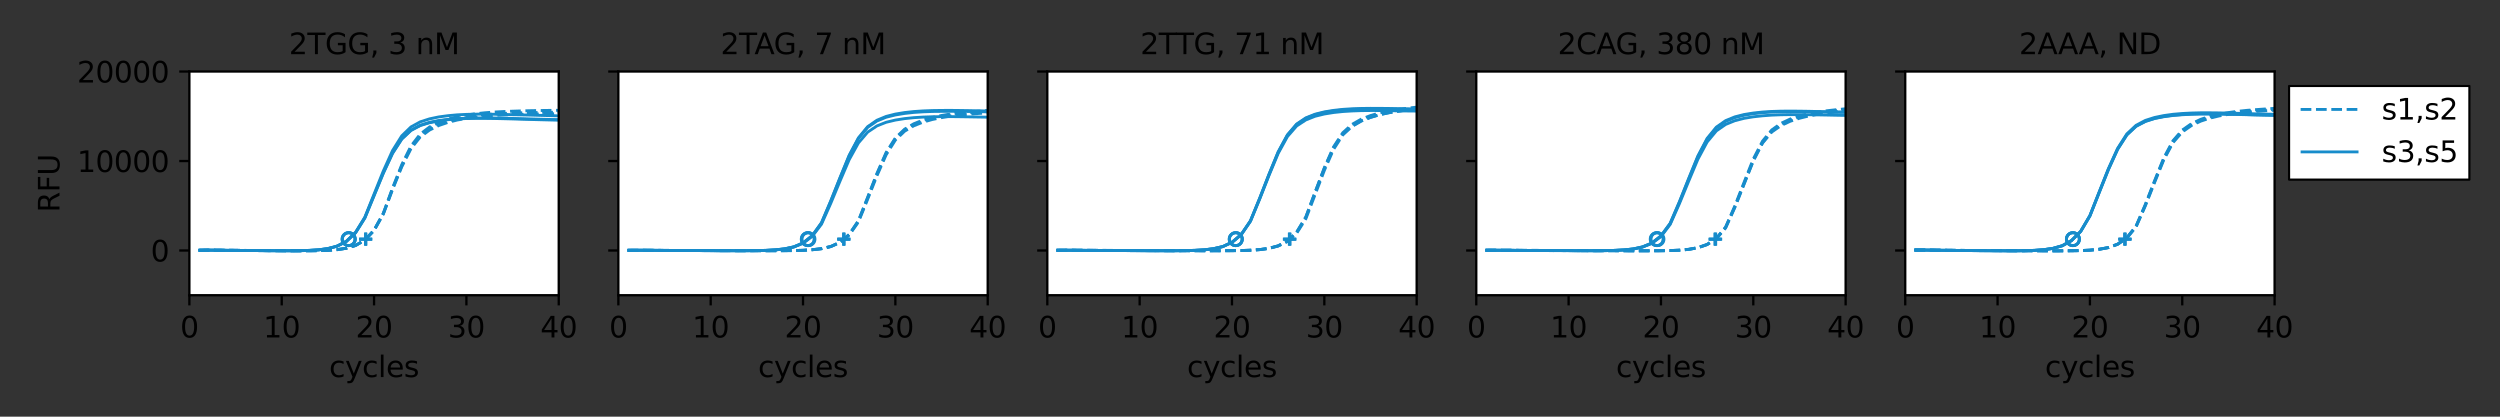<?xml version="1.0" encoding="utf-8" standalone="no"?>
<!DOCTYPE svg PUBLIC "-//W3C//DTD SVG 1.1//EN"
  "http://www.w3.org/Graphics/SVG/1.1/DTD/svg11.dtd">
<svg xmlns:xlink="http://www.w3.org/1999/xlink" width="864pt" height="144pt" viewBox="0 0 864 144" xmlns="http://www.w3.org/2000/svg" version="1.1">
 <rect x="0" y="0" width="864" height="144" fill="#333333" stroke="none"/>
 <defs>
  <style type="text/css">*{stroke-linejoin: round; stroke-linecap: butt}</style>
 </defs>
 <g id="figure_1">
  <g id="patch_1">
   <path d="M 0 144 
L 864 144 
L 864 0 
L 0 0 
L 0 144 
z
" style="fill: none"/>
  </g>
  <g id="axes_1">
   <g id="patch_2">
    <path d="M 65.45 102.04 
L 193.1 102.04 
L 193.1 24.72 
L 65.45 24.72 
z
" style="fill: #ffffff"/>
   </g>
   <g id="line2d_1">
    <path d="M 68.641 86.527 
L 71.832 86.477 
L 75.024 86.492 
L 78.215 86.499 
L 81.406 86.524 
L 84.597 86.535 
L 87.789 86.577 
L 90.98 86.592 
L 94.171 86.616 
L 97.362 86.645 
L 100.554 86.646 
L 103.745 86.661 
L 106.936 86.661 
L 110.127 86.628 
L 113.319 86.522 
L 116.51 86.286 
L 119.701 85.804 
L 122.892 84.851 
L 126.084 83.021 
L 129.275 79.655 
L 132.466 74.008 
L 135.657 65.508 
L 138.849 57.637 
L 142.04 51.362 
L 145.231 47.329 
L 148.423 44.967 
L 151.614 43.393 
L 154.805 42.301 
L 157.996 41.486 
L 161.188 40.918 
L 164.379 40.477 
L 167.57 40.155 
L 170.761 39.909 
L 173.952 39.741 
L 177.144 39.618 
L 180.335 39.513 
L 183.526 39.441 
L 186.718 39.379 
L 189.909 39.345 
L 193.1 39.311 
" clip-path="url(#p19c03183ee)" style="fill: none; stroke-dasharray: 3.7,1.6; stroke-dashoffset: 0; stroke: #178ccb"/>
   </g>
   <g id="line2d_2">
    <path d="M 68.641 86.504 
L 71.832 86.438 
L 75.024 86.483 
L 78.215 86.509 
L 81.406 86.535 
L 84.597 86.564 
L 87.789 86.586 
L 90.98 86.625 
L 94.171 86.634 
L 97.362 86.65 
L 100.554 86.664 
L 103.745 86.626 
L 106.936 86.529 
L 110.127 86.346 
L 113.319 85.909 
L 116.51 85.071 
L 119.701 83.43 
L 122.892 80.387 
L 126.084 75.281 
L 129.275 67.523 
L 132.466 59.779 
L 135.657 52.908 
L 138.849 47.973 
L 142.04 44.984 
L 145.231 43.285 
L 148.423 42.297 
L 151.614 41.667 
L 154.805 41.256 
L 157.996 40.991 
L 161.188 40.847 
L 164.379 40.777 
L 167.57 40.754 
L 170.761 40.784 
L 173.952 40.85 
L 177.144 40.936 
L 180.335 41.02 
L 183.526 41.116 
L 186.718 41.203 
L 189.909 41.282 
L 193.1 41.341 
" clip-path="url(#p19c03183ee)" style="fill: none; stroke: #178ccb"/>
   </g>
   <g id="line2d_3">
    <path d="M 68.641 86.49 
L 71.832 86.457 
L 75.024 86.488 
L 78.215 86.502 
L 81.406 86.525 
L 84.597 86.546 
L 87.789 86.569 
L 90.98 86.584 
L 94.171 86.62 
L 97.362 86.636 
L 100.554 86.657 
L 103.745 86.657 
L 106.936 86.666 
L 110.127 86.635 
L 113.319 86.515 
L 116.51 86.284 
L 119.701 85.776 
L 122.892 84.812 
L 126.084 82.935 
L 129.275 79.498 
L 132.466 73.713 
L 135.657 64.985 
L 138.849 56.915 
L 142.04 50.465 
L 145.231 46.344 
L 148.423 43.906 
L 151.614 42.3 
L 154.805 41.169 
L 157.996 40.343 
L 161.188 39.758 
L 164.379 39.315 
L 167.57 38.975 
L 170.761 38.733 
L 173.952 38.552 
L 177.144 38.426 
L 180.335 38.321 
L 183.526 38.245 
L 186.718 38.192 
L 189.909 38.152 
L 193.1 38.123 
" clip-path="url(#p19c03183ee)" style="fill: none; stroke-dasharray: 3.7,1.6; stroke-dashoffset: 0; stroke: #178ccb"/>
   </g>
   <g id="line2d_4">
    <path d="M 68.641 86.477 
L 71.832 86.449 
L 75.024 86.476 
L 78.215 86.519 
L 81.406 86.535 
L 84.597 86.562 
L 87.789 86.583 
L 90.98 86.623 
L 94.171 86.644 
L 97.362 86.649 
L 100.554 86.646 
L 103.745 86.638 
L 106.936 86.547 
L 110.127 86.329 
L 113.319 85.902 
L 116.51 85.034 
L 119.701 83.368 
L 122.892 80.264 
L 126.084 75.067 
L 129.275 67.088 
L 132.466 59.122 
L 135.657 52.041 
L 138.849 46.949 
L 142.04 43.86 
L 145.231 42.11 
L 148.423 41.083 
L 151.614 40.415 
L 154.805 39.984 
L 157.996 39.688 
L 161.188 39.532 
L 164.379 39.45 
L 167.57 39.44 
L 170.761 39.482 
L 173.952 39.555 
L 177.144 39.633 
L 180.335 39.708 
L 183.526 39.781 
L 186.718 39.871 
L 189.909 39.956 
L 193.1 40.035 
" clip-path="url(#p19c03183ee)" style="fill: none; stroke: #178ccb"/>
   </g>
   <g id="line2d_5">
    <path d="M 68.641 86.489 
L 71.832 86.449 
L 75.024 86.479 
L 78.215 86.488 
L 81.406 86.523 
L 84.597 86.542 
L 87.789 86.578 
L 90.98 86.592 
L 94.171 86.626 
L 97.362 86.664 
L 100.554 86.675 
L 103.745 86.682 
L 106.936 86.661 
L 110.127 86.614 
L 113.319 86.521 
L 116.51 86.262 
L 119.701 85.803 
L 122.892 84.798 
L 126.084 82.972 
L 129.275 79.596 
L 132.466 73.873 
L 135.657 65.285 
L 138.849 57.317 
L 142.04 50.957 
L 145.231 46.876 
L 148.423 44.491 
L 151.614 42.895 
L 154.805 41.797 
L 157.996 40.973 
L 161.188 40.395 
L 164.379 39.954 
L 167.57 39.627 
L 170.761 39.4 
L 173.952 39.209 
L 177.144 39.082 
L 180.335 38.977 
L 183.526 38.913 
L 186.718 38.858 
L 189.909 38.811 
L 193.1 38.774 
" clip-path="url(#p19c03183ee)" style="fill: none; stroke-dasharray: 3.7,1.6; stroke-dashoffset: 0; stroke: #178ccb"/>
   </g>
   <g id="line2d_6">
    <path d="M 68.641 86.505 
L 71.832 86.451 
L 75.024 86.48 
L 78.215 86.522 
L 81.406 86.53 
L 84.597 86.574 
L 87.789 86.578 
L 90.98 86.628 
L 94.171 86.638 
L 97.362 86.648 
L 100.554 86.651 
L 103.745 86.617 
L 106.936 86.535 
L 110.127 86.36 
L 113.319 85.941 
L 116.51 85.074 
L 119.701 83.465 
L 122.892 80.439 
L 126.084 75.371 
L 129.275 67.635 
L 132.466 59.901 
L 135.657 53.027 
L 138.849 48.083 
L 142.04 45.093 
L 145.231 43.4 
L 148.423 42.41 
L 151.614 41.782 
L 154.805 41.366 
L 157.996 41.107 
L 161.188 40.959 
L 164.379 40.911 
L 167.57 40.907 
L 170.761 40.95 
L 173.952 41.022 
L 177.144 41.105 
L 180.335 41.204 
L 183.526 41.29 
L 186.718 41.378 
L 189.909 41.458 
L 193.1 41.535 
" clip-path="url(#p19c03183ee)" style="fill: none; stroke: #178ccb"/>
   </g>
   <g id="matplotlib.axis_1">
    <g id="xtick_1">
     <g id="line2d_7">
      <defs>
       <path id="mb94e83e329" d="M 0 0 
L 0 3.5 
" style="stroke: #000000; stroke-width: 0.8"/>
      </defs>
      <g>
       <use xlink:href="#mb94e83e329" x="65.45" y="102.04" style="stroke: #000000; stroke-width: 0.8"/>
      </g>
     </g>
     <g id="text_1">
      <!-- 0 -->
      <g transform="translate(62.269 116.638)scale(0.1 -0.1)">
       <defs>
        <path id="DejaVuSans-30" d="M 2034 4250 
Q 1547 4250 1301 3770 
Q 1056 3291 1056 2328 
Q 1056 1369 1301 889 
Q 1547 409 2034 409 
Q 2525 409 2770 889 
Q 3016 1369 3016 2328 
Q 3016 3291 2770 3770 
Q 2525 4250 2034 4250 
z
M 2034 4750 
Q 2819 4750 3233 4129 
Q 3647 3509 3647 2328 
Q 3647 1150 3233 529 
Q 2819 -91 2034 -91 
Q 1250 -91 836 529 
Q 422 1150 422 2328 
Q 422 3509 836 4129 
Q 1250 4750 2034 4750 
z
" transform="scale(0.016)"/>
       </defs>
       <use xlink:href="#DejaVuSans-30"/>
      </g>
     </g>
    </g>
    <g id="xtick_2">
     <g id="line2d_8">
      <g>
       <use xlink:href="#mb94e83e329" x="97.362" y="102.04" style="stroke: #000000; stroke-width: 0.8"/>
      </g>
     </g>
     <g id="text_2">
      <!-- 10 -->
      <g transform="translate(91 116.638)scale(0.1 -0.1)">
       <defs>
        <path id="DejaVuSans-31" d="M 794 531 
L 1825 531 
L 1825 4091 
L 703 3866 
L 703 4441 
L 1819 4666 
L 2450 4666 
L 2450 531 
L 3481 531 
L 3481 0 
L 794 0 
L 794 531 
z
" transform="scale(0.016)"/>
       </defs>
       <use xlink:href="#DejaVuSans-31"/>
       <use xlink:href="#DejaVuSans-30" x="63.623"/>
      </g>
     </g>
    </g>
    <g id="xtick_3">
     <g id="line2d_9">
      <g>
       <use xlink:href="#mb94e83e329" x="129.275" y="102.04" style="stroke: #000000; stroke-width: 0.8"/>
      </g>
     </g>
     <g id="text_3">
      <!-- 20 -->
      <g transform="translate(122.912 116.638)scale(0.1 -0.1)">
       <defs>
        <path id="DejaVuSans-32" d="M 1228 531 
L 3431 531 
L 3431 0 
L 469 0 
L 469 531 
Q 828 903 1448 1529 
Q 2069 2156 2228 2338 
Q 2531 2678 2651 2914 
Q 2772 3150 2772 3378 
Q 2772 3750 2511 3984 
Q 2250 4219 1831 4219 
Q 1534 4219 1204 4116 
Q 875 4013 500 3803 
L 500 4441 
Q 881 4594 1212 4672 
Q 1544 4750 1819 4750 
Q 2544 4750 2975 4387 
Q 3406 4025 3406 3419 
Q 3406 3131 3298 2873 
Q 3191 2616 2906 2266 
Q 2828 2175 2409 1742 
Q 1991 1309 1228 531 
z
" transform="scale(0.016)"/>
       </defs>
       <use xlink:href="#DejaVuSans-32"/>
       <use xlink:href="#DejaVuSans-30" x="63.623"/>
      </g>
     </g>
    </g>
    <g id="xtick_4">
     <g id="line2d_10">
      <g>
       <use xlink:href="#mb94e83e329" x="161.188" y="102.04" style="stroke: #000000; stroke-width: 0.8"/>
      </g>
     </g>
     <g id="text_4">
      <!-- 30 -->
      <g transform="translate(154.825 116.638)scale(0.1 -0.1)">
       <defs>
        <path id="DejaVuSans-33" d="M 2597 2516 
Q 3050 2419 3304 2112 
Q 3559 1806 3559 1356 
Q 3559 666 3084 287 
Q 2609 -91 1734 -91 
Q 1441 -91 1130 -33 
Q 819 25 488 141 
L 488 750 
Q 750 597 1062 519 
Q 1375 441 1716 441 
Q 2309 441 2620 675 
Q 2931 909 2931 1356 
Q 2931 1769 2642 2001 
Q 2353 2234 1838 2234 
L 1294 2234 
L 1294 2753 
L 1863 2753 
Q 2328 2753 2575 2939 
Q 2822 3125 2822 3475 
Q 2822 3834 2567 4026 
Q 2313 4219 1838 4219 
Q 1578 4219 1281 4162 
Q 984 4106 628 3988 
L 628 4550 
Q 988 4650 1302 4700 
Q 1616 4750 1894 4750 
Q 2613 4750 3031 4423 
Q 3450 4097 3450 3541 
Q 3450 3153 3228 2886 
Q 3006 2619 2597 2516 
z
" transform="scale(0.016)"/>
       </defs>
       <use xlink:href="#DejaVuSans-33"/>
       <use xlink:href="#DejaVuSans-30" x="63.623"/>
      </g>
     </g>
    </g>
    <g id="xtick_5">
     <g id="line2d_11">
      <g>
       <use xlink:href="#mb94e83e329" x="193.1" y="102.04" style="stroke: #000000; stroke-width: 0.8"/>
      </g>
     </g>
     <g id="text_5">
      <!-- 40 -->
      <g transform="translate(186.738 116.638)scale(0.1 -0.1)">
       <defs>
        <path id="DejaVuSans-34" d="M 2419 4116 
L 825 1625 
L 2419 1625 
L 2419 4116 
z
M 2253 4666 
L 3047 4666 
L 3047 1625 
L 3713 1625 
L 3713 1100 
L 3047 1100 
L 3047 0 
L 2419 0 
L 2419 1100 
L 313 1100 
L 313 1709 
L 2253 4666 
z
" transform="scale(0.016)"/>
       </defs>
       <use xlink:href="#DejaVuSans-34"/>
       <use xlink:href="#DejaVuSans-30" x="63.623"/>
      </g>
     </g>
    </g>
    <g id="text_6">
     <!-- cycles -->
     <g transform="translate(113.747 130.317)scale(0.1 -0.1)">
      <defs>
       <path id="DejaVuSans-63" d="M 3122 3366 
L 3122 2828 
Q 2878 2963 2633 3030 
Q 2388 3097 2138 3097 
Q 1578 3097 1268 2742 
Q 959 2388 959 1747 
Q 959 1106 1268 751 
Q 1578 397 2138 397 
Q 2388 397 2633 464 
Q 2878 531 3122 666 
L 3122 134 
Q 2881 22 2623 -34 
Q 2366 -91 2075 -91 
Q 1284 -91 818 406 
Q 353 903 353 1747 
Q 353 2603 823 3093 
Q 1294 3584 2113 3584 
Q 2378 3584 2631 3529 
Q 2884 3475 3122 3366 
z
" transform="scale(0.016)"/>
       <path id="DejaVuSans-79" d="M 2059 -325 
Q 1816 -950 1584 -1140 
Q 1353 -1331 966 -1331 
L 506 -1331 
L 506 -850 
L 844 -850 
Q 1081 -850 1212 -737 
Q 1344 -625 1503 -206 
L 1606 56 
L 191 3500 
L 800 3500 
L 1894 763 
L 2988 3500 
L 3597 3500 
L 2059 -325 
z
" transform="scale(0.016)"/>
       <path id="DejaVuSans-6c" d="M 603 4863 
L 1178 4863 
L 1178 0 
L 603 0 
L 603 4863 
z
" transform="scale(0.016)"/>
       <path id="DejaVuSans-65" d="M 3597 1894 
L 3597 1613 
L 953 1613 
Q 991 1019 1311 708 
Q 1631 397 2203 397 
Q 2534 397 2845 478 
Q 3156 559 3463 722 
L 3463 178 
Q 3153 47 2828 -22 
Q 2503 -91 2169 -91 
Q 1331 -91 842 396 
Q 353 884 353 1716 
Q 353 2575 817 3079 
Q 1281 3584 2069 3584 
Q 2775 3584 3186 3129 
Q 3597 2675 3597 1894 
z
M 3022 2063 
Q 3016 2534 2758 2815 
Q 2500 3097 2075 3097 
Q 1594 3097 1305 2825 
Q 1016 2553 972 2059 
L 3022 2063 
z
" transform="scale(0.016)"/>
       <path id="DejaVuSans-73" d="M 2834 3397 
L 2834 2853 
Q 2591 2978 2328 3040 
Q 2066 3103 1784 3103 
Q 1356 3103 1142 2972 
Q 928 2841 928 2578 
Q 928 2378 1081 2264 
Q 1234 2150 1697 2047 
L 1894 2003 
Q 2506 1872 2764 1633 
Q 3022 1394 3022 966 
Q 3022 478 2636 193 
Q 2250 -91 1575 -91 
Q 1294 -91 989 -36 
Q 684 19 347 128 
L 347 722 
Q 666 556 975 473 
Q 1284 391 1588 391 
Q 1994 391 2212 530 
Q 2431 669 2431 922 
Q 2431 1156 2273 1281 
Q 2116 1406 1581 1522 
L 1381 1569 
Q 847 1681 609 1914 
Q 372 2147 372 2553 
Q 372 3047 722 3315 
Q 1072 3584 1716 3584 
Q 2034 3584 2315 3537 
Q 2597 3491 2834 3397 
z
" transform="scale(0.016)"/>
      </defs>
      <use xlink:href="#DejaVuSans-63"/>
      <use xlink:href="#DejaVuSans-79" x="54.98"/>
      <use xlink:href="#DejaVuSans-63" x="114.16"/>
      <use xlink:href="#DejaVuSans-6c" x="169.141"/>
      <use xlink:href="#DejaVuSans-65" x="196.924"/>
      <use xlink:href="#DejaVuSans-73" x="258.447"/>
     </g>
    </g>
   </g>
   <g id="matplotlib.axis_2">
    <g id="ytick_1">
     <g id="line2d_12">
      <defs>
       <path id="m4781366f13" d="M 0 0 
L -3.5 0 
" style="stroke: #000000; stroke-width: 0.8"/>
      </defs>
      <g>
       <use xlink:href="#m4781366f13" x="65.45" y="86.576" style="stroke: #000000; stroke-width: 0.8"/>
      </g>
     </g>
     <g id="text_7">
      <!-- 0 -->
      <g transform="translate(52.087 90.375)scale(0.1 -0.1)">
       <use xlink:href="#DejaVuSans-30"/>
      </g>
     </g>
    </g>
    <g id="ytick_2">
     <g id="line2d_13">
      <g>
       <use xlink:href="#m4781366f13" x="65.45" y="55.648" style="stroke: #000000; stroke-width: 0.8"/>
      </g>
     </g>
     <g id="text_8">
      <!-- 10000 -->
      <g transform="translate(26.637 59.447)scale(0.1 -0.1)">
       <use xlink:href="#DejaVuSans-31"/>
       <use xlink:href="#DejaVuSans-30" x="63.623"/>
       <use xlink:href="#DejaVuSans-30" x="127.246"/>
       <use xlink:href="#DejaVuSans-30" x="190.869"/>
       <use xlink:href="#DejaVuSans-30" x="254.492"/>
      </g>
     </g>
    </g>
    <g id="ytick_3">
     <g id="line2d_14">
      <g>
       <use xlink:href="#m4781366f13" x="65.45" y="24.72" style="stroke: #000000; stroke-width: 0.8"/>
      </g>
     </g>
     <g id="text_9">
      <!-- 20000 -->
      <g transform="translate(26.637 28.519)scale(0.1 -0.1)">
       <use xlink:href="#DejaVuSans-32"/>
       <use xlink:href="#DejaVuSans-30" x="63.623"/>
       <use xlink:href="#DejaVuSans-30" x="127.246"/>
       <use xlink:href="#DejaVuSans-30" x="190.869"/>
       <use xlink:href="#DejaVuSans-30" x="254.492"/>
      </g>
     </g>
    </g>
    <g id="text_10">
     <!-- RFU -->
     <g transform="translate(20.558 73.389)rotate(-90)scale(0.1 -0.1)">
      <defs>
       <path id="DejaVuSans-52" d="M 2841 2188 
Q 3044 2119 3236 1894 
Q 3428 1669 3622 1275 
L 4263 0 
L 3584 0 
L 2988 1197 
Q 2756 1666 2539 1819 
Q 2322 1972 1947 1972 
L 1259 1972 
L 1259 0 
L 628 0 
L 628 4666 
L 2053 4666 
Q 2853 4666 3247 4331 
Q 3641 3997 3641 3322 
Q 3641 2881 3436 2590 
Q 3231 2300 2841 2188 
z
M 1259 4147 
L 1259 2491 
L 2053 2491 
Q 2509 2491 2742 2702 
Q 2975 2913 2975 3322 
Q 2975 3731 2742 3939 
Q 2509 4147 2053 4147 
L 1259 4147 
z
" transform="scale(0.016)"/>
       <path id="DejaVuSans-46" d="M 628 4666 
L 3309 4666 
L 3309 4134 
L 1259 4134 
L 1259 2759 
L 3109 2759 
L 3109 2228 
L 1259 2228 
L 1259 0 
L 628 0 
L 628 4666 
z
" transform="scale(0.016)"/>
       <path id="DejaVuSans-55" d="M 556 4666 
L 1191 4666 
L 1191 1831 
Q 1191 1081 1462 751 
Q 1734 422 2344 422 
Q 2950 422 3222 751 
Q 3494 1081 3494 1831 
L 3494 4666 
L 4128 4666 
L 4128 1753 
Q 4128 841 3676 375 
Q 3225 -91 2344 -91 
Q 1459 -91 1007 375 
Q 556 841 556 1753 
L 556 4666 
z
" transform="scale(0.016)"/>
      </defs>
      <use xlink:href="#DejaVuSans-52"/>
      <use xlink:href="#DejaVuSans-46" x="69.482"/>
      <use xlink:href="#DejaVuSans-55" x="127.002"/>
     </g>
    </g>
   </g>
   <g id="patch_3">
    <path d="M 65.45 102.04 
L 65.45 24.72 
" style="fill: none; stroke: #000000; stroke-width: 0.8; stroke-linejoin: miter; stroke-linecap: square"/>
   </g>
   <g id="patch_4">
    <path d="M 193.1 102.04 
L 193.1 24.72 
" style="fill: none; stroke: #000000; stroke-width: 0.8; stroke-linejoin: miter; stroke-linecap: square"/>
   </g>
   <g id="patch_5">
    <path d="M 65.45 102.04 
L 193.1 102.04 
" style="fill: none; stroke: #000000; stroke-width: 0.8; stroke-linejoin: miter; stroke-linecap: square"/>
   </g>
   <g id="patch_6">
    <path d="M 65.45 24.72 
L 193.1 24.72 
" style="fill: none; stroke: #000000; stroke-width: 0.8; stroke-linejoin: miter; stroke-linecap: square"/>
   </g>
   <g id="line2d_15">
    <path d="M 126.433 82.653 
" clip-path="url(#p19c03183ee)" style="fill: none; stroke: #1f77b4"/>
    <defs>
     <path id="m6a97cbcf49" d="M -2.236 0 
L 2.236 0 
M 0 2.236 
L 0 -2.236 
" style="stroke: #178ccb"/>
    </defs>
    <g clip-path="url(#p19c03183ee)">
     <use xlink:href="#m6a97cbcf49" x="126.433" y="82.653" style="fill-opacity: 0; stroke: #178ccb"/>
    </g>
   </g>
   <g id="line2d_16">
    <path d="M 120.516 82.653 
" clip-path="url(#p19c03183ee)" style="fill: none; stroke: #ff7f0e"/>
    <defs>
     <path id="m7db2f643a5" d="M 0 2.236 
C 0.593 2.236 1.162 2 1.581 1.581 
C 2 1.162 2.236 0.593 2.236 0 
C 2.236 -0.593 2 -1.162 1.581 -1.581 
C 1.162 -2 0.593 -2.236 0 -2.236 
C -0.593 -2.236 -1.162 -2 -1.581 -1.581 
C -2 -1.162 -2.236 -0.593 -2.236 0 
C -2.236 0.593 -2 1.162 -1.581 1.581 
C -1.162 2 -0.593 2.236 0 2.236 
z
" style="stroke: #178ccb"/>
    </defs>
    <g clip-path="url(#p19c03183ee)">
     <use xlink:href="#m7db2f643a5" x="120.516" y="82.653" style="fill-opacity: 0; stroke: #178ccb"/>
    </g>
   </g>
   <g id="line2d_17">
    <path d="M 126.346 82.653 
" clip-path="url(#p19c03183ee)" style="fill: none; stroke: #2ca02c"/>
    <g clip-path="url(#p19c03183ee)">
     <use xlink:href="#m6a97cbcf49" x="126.346" y="82.653" style="fill-opacity: 0; stroke: #178ccb"/>
    </g>
   </g>
   <g id="line2d_18">
    <path d="M 120.436 82.653 
" clip-path="url(#p19c03183ee)" style="fill: none; stroke: #d62728"/>
    <g clip-path="url(#p19c03183ee)">
     <use xlink:href="#m7db2f643a5" x="120.436" y="82.653" style="fill-opacity: 0; stroke: #178ccb"/>
    </g>
   </g>
   <g id="line2d_19">
    <path d="M 126.386 82.653 
" clip-path="url(#p19c03183ee)" style="fill: none; stroke: #9467bd"/>
    <g clip-path="url(#p19c03183ee)">
     <use xlink:href="#m6a97cbcf49" x="126.386" y="82.653" style="fill-opacity: 0; stroke: #178ccb"/>
    </g>
   </g>
   <g id="line2d_20">
    <path d="M 120.558 82.653 
" clip-path="url(#p19c03183ee)" style="fill: none; stroke: #8c564b"/>
    <g clip-path="url(#p19c03183ee)">
     <use xlink:href="#m7db2f643a5" x="120.558" y="82.653" style="fill-opacity: 0; stroke: #178ccb"/>
    </g>
   </g>
   <g id="text_11">
    <!-- 2TGG, 3 nM -->
    <g transform="translate(99.86 18.72)scale(0.1 -0.1)">
     <defs>
      <path id="DejaVuSans-54" d="M -19 4666 
L 3928 4666 
L 3928 4134 
L 2272 4134 
L 2272 0 
L 1638 0 
L 1638 4134 
L -19 4134 
L -19 4666 
z
" transform="scale(0.016)"/>
      <path id="DejaVuSans-47" d="M 3809 666 
L 3809 1919 
L 2778 1919 
L 2778 2438 
L 4434 2438 
L 4434 434 
Q 4069 175 3628 42 
Q 3188 -91 2688 -91 
Q 1594 -91 976 548 
Q 359 1188 359 2328 
Q 359 3472 976 4111 
Q 1594 4750 2688 4750 
Q 3144 4750 3555 4637 
Q 3966 4525 4313 4306 
L 4313 3634 
Q 3963 3931 3569 4081 
Q 3175 4231 2741 4231 
Q 1884 4231 1454 3753 
Q 1025 3275 1025 2328 
Q 1025 1384 1454 906 
Q 1884 428 2741 428 
Q 3075 428 3337 486 
Q 3600 544 3809 666 
z
" transform="scale(0.016)"/>
      <path id="DejaVuSans-2c" d="M 750 794 
L 1409 794 
L 1409 256 
L 897 -744 
L 494 -744 
L 750 256 
L 750 794 
z
" transform="scale(0.016)"/>
      <path id="DejaVuSans-20" transform="scale(0.016)"/>
      <path id="DejaVuSans-6e" d="M 3513 2113 
L 3513 0 
L 2938 0 
L 2938 2094 
Q 2938 2591 2744 2837 
Q 2550 3084 2163 3084 
Q 1697 3084 1428 2787 
Q 1159 2491 1159 1978 
L 1159 0 
L 581 0 
L 581 3500 
L 1159 3500 
L 1159 2956 
Q 1366 3272 1645 3428 
Q 1925 3584 2291 3584 
Q 2894 3584 3203 3211 
Q 3513 2838 3513 2113 
z
" transform="scale(0.016)"/>
      <path id="DejaVuSans-4d" d="M 628 4666 
L 1569 4666 
L 2759 1491 
L 3956 4666 
L 4897 4666 
L 4897 0 
L 4281 0 
L 4281 4097 
L 3078 897 
L 2444 897 
L 1241 4097 
L 1241 0 
L 628 0 
L 628 4666 
z
" transform="scale(0.016)"/>
     </defs>
     <use xlink:href="#DejaVuSans-32"/>
     <use xlink:href="#DejaVuSans-54" x="63.623"/>
     <use xlink:href="#DejaVuSans-47" x="124.707"/>
     <use xlink:href="#DejaVuSans-47" x="202.197"/>
     <use xlink:href="#DejaVuSans-2c" x="279.688"/>
     <use xlink:href="#DejaVuSans-20" x="311.475"/>
     <use xlink:href="#DejaVuSans-33" x="343.262"/>
     <use xlink:href="#DejaVuSans-20" x="406.885"/>
     <use xlink:href="#DejaVuSans-6e" x="438.672"/>
     <use xlink:href="#DejaVuSans-4d" x="502.051"/>
    </g>
   </g>
  </g>
  <g id="axes_2">
   <g id="patch_7">
    <path d="M 213.7 102.04 
L 341.35 102.04 
L 341.35 24.72 
L 213.7 24.72 
z
" style="fill: #ffffff"/>
   </g>
   <g id="line2d_21">
    <path d="M 216.891 86.544 
L 220.083 86.53 
L 223.274 86.509 
L 226.465 86.53 
L 229.656 86.551 
L 232.847 86.552 
L 236.039 86.554 
L 239.23 86.561 
L 242.421 86.576 
L 245.613 86.588 
L 248.804 86.608 
L 251.995 86.614 
L 255.186 86.63 
L 258.377 86.642 
L 261.569 86.643 
L 264.76 86.656 
L 267.951 86.654 
L 271.142 86.602 
L 274.334 86.597 
L 277.525 86.508 
L 280.716 86.326 
L 283.908 85.966 
L 287.099 85.24 
L 290.29 83.829 
L 293.481 81.235 
L 296.673 76.704 
L 299.864 68.852 
L 303.055 60.774 
L 306.246 53.503 
L 309.438 48.409 
L 312.629 45.345 
L 315.82 43.467 
L 319.011 42.205 
L 322.202 41.301 
L 325.394 40.646 
L 328.585 40.125 
L 331.776 39.752 
L 334.967 39.452 
L 338.159 39.217 
L 341.35 39.004 
" clip-path="url(#p3c54659758)" style="fill: none; stroke-dasharray: 3.7,1.6; stroke-dashoffset: 0; stroke: #178ccb"/>
   </g>
   <g id="line2d_22">
    <path d="M 216.891 86.5 
L 220.083 86.488 
L 223.274 86.497 
L 226.465 86.53 
L 229.656 86.551 
L 232.847 86.558 
L 236.039 86.58 
L 239.23 86.568 
L 242.421 86.608 
L 245.613 86.618 
L 248.804 86.64 
L 251.995 86.643 
L 255.186 86.65 
L 258.377 86.628 
L 261.569 86.61 
L 264.76 86.542 
L 267.951 86.348 
L 271.142 85.992 
L 274.334 85.326 
L 277.525 83.965 
L 280.716 81.453 
L 283.908 77.053 
L 287.099 69.579 
L 290.29 61.595 
L 293.481 53.853 
L 296.673 47.877 
L 299.864 44.015 
L 303.055 41.823 
L 306.246 40.519 
L 309.438 39.728 
L 312.629 39.201 
L 315.82 38.85 
L 319.011 38.643 
L 322.202 38.523 
L 325.394 38.49 
L 328.585 38.466 
L 331.776 38.487 
L 334.967 38.528 
L 338.159 38.595 
L 341.35 38.655 
" clip-path="url(#p3c54659758)" style="fill: none; stroke: #178ccb"/>
   </g>
   <g id="line2d_23">
    <path d="M 216.891 86.534 
L 220.083 86.527 
L 223.274 86.516 
L 226.465 86.513 
L 229.656 86.538 
L 232.847 86.546 
L 236.039 86.557 
L 239.23 86.561 
L 242.421 86.583 
L 245.613 86.593 
L 248.804 86.617 
L 251.995 86.607 
L 255.186 86.641 
L 258.377 86.638 
L 261.569 86.641 
L 264.76 86.654 
L 267.951 86.645 
L 271.142 86.636 
L 274.334 86.6 
L 277.525 86.501 
L 280.716 86.297 
L 283.908 85.92 
L 287.099 85.181 
L 290.29 83.719 
L 293.481 81.006 
L 296.673 76.242 
L 299.864 68.172 
L 303.055 59.975 
L 306.246 52.704 
L 309.438 47.677 
L 312.629 44.645 
L 315.82 42.765 
L 319.011 41.489 
L 322.202 40.583 
L 325.394 39.91 
L 328.585 39.389 
L 331.776 38.993 
L 334.967 38.678 
L 338.159 38.412 
L 341.35 38.18 
" clip-path="url(#p3c54659758)" style="fill: none; stroke-dasharray: 3.7,1.6; stroke-dashoffset: 0; stroke: #178ccb"/>
   </g>
   <g id="line2d_24">
    <path d="M 216.891 86.503 
L 220.083 86.487 
L 223.274 86.495 
L 226.465 86.52 
L 229.656 86.547 
L 232.847 86.571 
L 236.039 86.572 
L 239.23 86.588 
L 242.421 86.595 
L 245.613 86.628 
L 248.804 86.64 
L 251.995 86.639 
L 255.186 86.648 
L 258.377 86.646 
L 261.569 86.616 
L 264.76 86.524 
L 267.951 86.345 
L 271.142 86.009 
L 274.334 85.307 
L 277.525 83.947 
L 280.716 81.414 
L 283.908 76.965 
L 287.099 69.453 
L 290.29 61.423 
L 293.481 53.647 
L 296.673 47.636 
L 299.864 43.77 
L 303.055 41.557 
L 306.246 40.236 
L 309.438 39.425 
L 312.629 38.899 
L 315.82 38.55 
L 319.011 38.333 
L 322.202 38.209 
L 325.394 38.162 
L 328.585 38.149 
L 331.776 38.184 
L 334.967 38.23 
L 338.159 38.295 
L 341.35 38.349 
" clip-path="url(#p3c54659758)" style="fill: none; stroke: #178ccb"/>
   </g>
   <g id="line2d_25">
    <path d="M 216.891 86.479 
L 220.083 86.484 
L 223.274 86.514 
L 226.465 86.516 
L 229.656 86.531 
L 232.847 86.544 
L 236.039 86.555 
L 239.23 86.562 
L 242.421 86.591 
L 245.613 86.599 
L 248.804 86.603 
L 251.995 86.622 
L 255.186 86.638 
L 258.377 86.634 
L 261.569 86.643 
L 264.76 86.649 
L 267.951 86.64 
L 271.142 86.646 
L 274.334 86.591 
L 277.525 86.504 
L 280.716 86.295 
L 283.908 85.954 
L 287.099 85.191 
L 290.29 83.758 
L 293.481 81.088 
L 296.673 76.389 
L 299.864 68.386 
L 303.055 60.236 
L 306.246 52.98 
L 309.438 47.949 
L 312.629 44.921 
L 315.82 43.053 
L 319.011 41.768 
L 322.202 40.86 
L 325.394 40.183 
L 328.585 39.676 
L 331.776 39.279 
L 334.967 38.975 
L 338.159 38.713 
L 341.35 38.483 
" clip-path="url(#p3c54659758)" style="fill: none; stroke-dasharray: 3.7,1.6; stroke-dashoffset: 0; stroke: #178ccb"/>
   </g>
   <g id="line2d_26">
    <path d="M 216.891 86.488 
L 220.083 86.474 
L 223.274 86.502 
L 226.465 86.509 
L 229.656 86.546 
L 232.847 86.589 
L 236.039 86.573 
L 239.23 86.598 
L 242.421 86.603 
L 245.613 86.612 
L 248.804 86.636 
L 251.995 86.626 
L 255.186 86.649 
L 258.377 86.641 
L 261.569 86.596 
L 264.76 86.526 
L 267.951 86.377 
L 271.142 86.042 
L 274.334 85.376 
L 277.525 84.088 
L 280.716 81.668 
L 283.908 77.468 
L 287.099 70.299 
L 290.29 62.625 
L 293.481 55.173 
L 296.673 49.397 
L 299.864 45.662 
L 303.055 43.524 
L 306.246 42.26 
L 309.438 41.495 
L 312.629 40.993 
L 315.82 40.664 
L 319.011 40.464 
L 322.202 40.354 
L 325.394 40.304 
L 328.585 40.3 
L 331.776 40.339 
L 334.967 40.387 
L 338.159 40.441 
L 341.35 40.493 
" clip-path="url(#p3c54659758)" style="fill: none; stroke: #178ccb"/>
   </g>
   <g id="matplotlib.axis_3">
    <g id="xtick_6">
     <g id="line2d_27">
      <g>
       <use xlink:href="#mb94e83e329" x="213.7" y="102.04" style="stroke: #000000; stroke-width: 0.8"/>
      </g>
     </g>
     <g id="text_12">
      <!-- 0 -->
      <g transform="translate(210.519 116.638)scale(0.1 -0.1)">
       <use xlink:href="#DejaVuSans-30"/>
      </g>
     </g>
    </g>
    <g id="xtick_7">
     <g id="line2d_28">
      <g>
       <use xlink:href="#mb94e83e329" x="245.613" y="102.04" style="stroke: #000000; stroke-width: 0.8"/>
      </g>
     </g>
     <g id="text_13">
      <!-- 10 -->
      <g transform="translate(239.25 116.638)scale(0.1 -0.1)">
       <use xlink:href="#DejaVuSans-31"/>
       <use xlink:href="#DejaVuSans-30" x="63.623"/>
      </g>
     </g>
    </g>
    <g id="xtick_8">
     <g id="line2d_29">
      <g>
       <use xlink:href="#mb94e83e329" x="277.525" y="102.04" style="stroke: #000000; stroke-width: 0.8"/>
      </g>
     </g>
     <g id="text_14">
      <!-- 20 -->
      <g transform="translate(271.163 116.638)scale(0.1 -0.1)">
       <use xlink:href="#DejaVuSans-32"/>
       <use xlink:href="#DejaVuSans-30" x="63.623"/>
      </g>
     </g>
    </g>
    <g id="xtick_9">
     <g id="line2d_30">
      <g>
       <use xlink:href="#mb94e83e329" x="309.438" y="102.04" style="stroke: #000000; stroke-width: 0.8"/>
      </g>
     </g>
     <g id="text_15">
      <!-- 30 -->
      <g transform="translate(303.075 116.638)scale(0.1 -0.1)">
       <use xlink:href="#DejaVuSans-33"/>
       <use xlink:href="#DejaVuSans-30" x="63.623"/>
      </g>
     </g>
    </g>
    <g id="xtick_10">
     <g id="line2d_31">
      <g>
       <use xlink:href="#mb94e83e329" x="341.35" y="102.04" style="stroke: #000000; stroke-width: 0.8"/>
      </g>
     </g>
     <g id="text_16">
      <!-- 40 -->
      <g transform="translate(334.988 116.638)scale(0.1 -0.1)">
       <use xlink:href="#DejaVuSans-34"/>
       <use xlink:href="#DejaVuSans-30" x="63.623"/>
      </g>
     </g>
    </g>
    <g id="text_17">
     <!-- cycles -->
     <g transform="translate(261.997 130.317)scale(0.1 -0.1)">
      <use xlink:href="#DejaVuSans-63"/>
      <use xlink:href="#DejaVuSans-79" x="54.98"/>
      <use xlink:href="#DejaVuSans-63" x="114.16"/>
      <use xlink:href="#DejaVuSans-6c" x="169.141"/>
      <use xlink:href="#DejaVuSans-65" x="196.924"/>
      <use xlink:href="#DejaVuSans-73" x="258.447"/>
     </g>
    </g>
   </g>
   <g id="matplotlib.axis_4">
    <g id="ytick_4">
     <g id="line2d_32">
      <g>
       <use xlink:href="#m4781366f13" x="213.7" y="86.576" style="stroke: #000000; stroke-width: 0.8"/>
      </g>
     </g>
    </g>
    <g id="ytick_5">
     <g id="line2d_33">
      <g>
       <use xlink:href="#m4781366f13" x="213.7" y="55.648" style="stroke: #000000; stroke-width: 0.8"/>
      </g>
     </g>
    </g>
    <g id="ytick_6">
     <g id="line2d_34">
      <g>
       <use xlink:href="#m4781366f13" x="213.7" y="24.72" style="stroke: #000000; stroke-width: 0.8"/>
      </g>
     </g>
    </g>
   </g>
   <g id="patch_8">
    <path d="M 213.7 102.04 
L 213.7 24.72 
" style="fill: none; stroke: #000000; stroke-width: 0.8; stroke-linejoin: miter; stroke-linecap: square"/>
   </g>
   <g id="patch_9">
    <path d="M 341.35 102.04 
L 341.35 24.72 
" style="fill: none; stroke: #000000; stroke-width: 0.8; stroke-linejoin: miter; stroke-linecap: square"/>
   </g>
   <g id="patch_10">
    <path d="M 213.7 102.04 
L 341.35 102.04 
" style="fill: none; stroke: #000000; stroke-width: 0.8; stroke-linejoin: miter; stroke-linecap: square"/>
   </g>
   <g id="patch_11">
    <path d="M 213.7 24.72 
L 341.35 24.72 
" style="fill: none; stroke: #000000; stroke-width: 0.8; stroke-linejoin: miter; stroke-linecap: square"/>
   </g>
   <g id="line2d_35">
    <path d="M 291.737 82.653 
" clip-path="url(#p3c54659758)" style="fill: none; stroke: #1f77b4"/>
    <g clip-path="url(#p3c54659758)">
     <use xlink:href="#m6a97cbcf49" x="291.737" y="82.653" style="fill-opacity: 0; stroke: #178ccb"/>
    </g>
   </g>
   <g id="line2d_36">
    <path d="M 279.192 82.653 
" clip-path="url(#p3c54659758)" style="fill: none; stroke: #ff7f0e"/>
    <g clip-path="url(#p3c54659758)">
     <use xlink:href="#m7db2f643a5" x="279.192" y="82.653" style="fill-opacity: 0; stroke: #178ccb"/>
    </g>
   </g>
   <g id="line2d_37">
    <path d="M 291.544 82.653 
" clip-path="url(#p3c54659758)" style="fill: none; stroke: #2ca02c"/>
    <g clip-path="url(#p3c54659758)">
     <use xlink:href="#m6a97cbcf49" x="291.544" y="82.653" style="fill-opacity: 0; stroke: #178ccb"/>
    </g>
   </g>
   <g id="line2d_38">
    <path d="M 279.156 82.653 
" clip-path="url(#p3c54659758)" style="fill: none; stroke: #d62728"/>
    <g clip-path="url(#p3c54659758)">
     <use xlink:href="#m7db2f643a5" x="279.156" y="82.653" style="fill-opacity: 0; stroke: #178ccb"/>
    </g>
   </g>
   <g id="line2d_39">
    <path d="M 291.611 82.653 
" clip-path="url(#p3c54659758)" style="fill: none; stroke: #9467bd"/>
    <g clip-path="url(#p3c54659758)">
     <use xlink:href="#m6a97cbcf49" x="291.611" y="82.653" style="fill-opacity: 0; stroke: #178ccb"/>
    </g>
   </g>
   <g id="line2d_40">
    <path d="M 279.418 82.653 
" clip-path="url(#p3c54659758)" style="fill: none; stroke: #8c564b"/>
    <g clip-path="url(#p3c54659758)">
     <use xlink:href="#m7db2f643a5" x="279.418" y="82.653" style="fill-opacity: 0; stroke: #178ccb"/>
    </g>
   </g>
   <g id="text_18">
    <!-- 2TAG, 7 nM -->
    <g transform="translate(249.039 18.72)scale(0.1 -0.1)">
     <defs>
      <path id="DejaVuSans-41" d="M 2188 4044 
L 1331 1722 
L 3047 1722 
L 2188 4044 
z
M 1831 4666 
L 2547 4666 
L 4325 0 
L 3669 0 
L 3244 1197 
L 1141 1197 
L 716 0 
L 50 0 
L 1831 4666 
z
" transform="scale(0.016)"/>
      <path id="DejaVuSans-37" d="M 525 4666 
L 3525 4666 
L 3525 4397 
L 1831 0 
L 1172 0 
L 2766 4134 
L 525 4134 
L 525 4666 
z
" transform="scale(0.016)"/>
     </defs>
     <use xlink:href="#DejaVuSans-32"/>
     <use xlink:href="#DejaVuSans-54" x="63.623"/>
     <use xlink:href="#DejaVuSans-41" x="116.957"/>
     <use xlink:href="#DejaVuSans-47" x="183.615"/>
     <use xlink:href="#DejaVuSans-2c" x="261.105"/>
     <use xlink:href="#DejaVuSans-20" x="292.893"/>
     <use xlink:href="#DejaVuSans-37" x="324.68"/>
     <use xlink:href="#DejaVuSans-20" x="388.303"/>
     <use xlink:href="#DejaVuSans-6e" x="420.09"/>
     <use xlink:href="#DejaVuSans-4d" x="483.469"/>
    </g>
   </g>
  </g>
  <g id="axes_3">
   <g id="patch_12">
    <path d="M 361.95 102.04 
L 489.6 102.04 
L 489.6 24.72 
L 361.95 24.72 
z
" style="fill: #ffffff"/>
   </g>
   <g id="line2d_41">
    <path d="M 365.141 86.504 
L 368.332 86.475 
L 371.524 86.495 
L 374.715 86.519 
L 377.906 86.539 
L 381.098 86.538 
L 384.289 86.55 
L 387.48 86.567 
L 390.671 86.581 
L 393.863 86.591 
L 397.054 86.598 
L 400.245 86.607 
L 403.436 86.621 
L 406.627 86.632 
L 409.819 86.64 
L 413.01 86.643 
L 416.201 86.658 
L 419.392 86.653 
L 422.584 86.651 
L 425.775 86.632 
L 428.966 86.594 
L 432.158 86.482 
L 435.349 86.258 
L 438.54 85.839 
L 441.731 84.972 
L 444.923 83.343 
L 448.114 80.31 
L 451.305 75.045 
L 454.496 66.463 
L 457.688 58.021 
L 460.879 50.758 
L 464.07 45.865 
L 467.261 42.979 
L 470.452 41.172 
L 473.644 39.936 
L 476.835 39.006 
L 480.026 38.333 
L 483.217 37.819 
L 486.409 37.405 
L 489.6 37.031 
" clip-path="url(#p7ea8918c64)" style="fill: none; stroke-dasharray: 3.7,1.6; stroke-dashoffset: 0; stroke: #178ccb"/>
   </g>
   <g id="line2d_42">
    <path d="M 365.141 86.481 
L 368.332 86.477 
L 371.524 86.5 
L 374.715 86.517 
L 377.906 86.535 
L 381.098 86.56 
L 384.289 86.58 
L 387.48 86.584 
L 390.671 86.604 
L 393.863 86.613 
L 397.054 86.635 
L 400.245 86.647 
L 403.436 86.648 
L 406.627 86.65 
L 409.819 86.61 
L 413.01 86.516 
L 416.201 86.343 
L 419.392 85.971 
L 422.584 85.213 
L 425.775 83.78 
L 428.966 81.112 
L 432.158 76.476 
L 435.349 68.779 
L 438.54 60.689 
L 441.731 53.021 
L 444.923 47.213 
L 448.114 43.538 
L 451.305 41.444 
L 454.496 40.178 
L 457.688 39.394 
L 460.879 38.88 
L 464.07 38.544 
L 467.261 38.346 
L 470.452 38.231 
L 473.644 38.194 
L 476.835 38.198 
L 480.026 38.245 
L 483.217 38.31 
L 486.409 38.357 
L 489.6 38.387 
" clip-path="url(#p7ea8918c64)" style="fill: none; stroke: #178ccb"/>
   </g>
   <g id="line2d_43">
    <path d="M 365.141 86.492 
L 368.332 86.472 
L 371.524 86.498 
L 374.715 86.502 
L 377.906 86.529 
L 381.098 86.541 
L 384.289 86.539 
L 387.48 86.575 
L 390.671 86.586 
L 393.863 86.594 
L 397.054 86.604 
L 400.245 86.616 
L 403.436 86.627 
L 406.627 86.64 
L 409.819 86.645 
L 413.01 86.667 
L 416.201 86.666 
L 419.392 86.648 
L 422.584 86.65 
L 425.775 86.62 
L 428.966 86.58 
L 432.158 86.471 
L 435.349 86.262 
L 438.54 85.813 
L 441.731 84.944 
L 444.923 83.289 
L 448.114 80.242 
L 451.305 74.956 
L 454.496 66.428 
L 457.688 58.116 
L 460.879 51.051 
L 464.07 46.313 
L 467.261 43.522 
L 470.452 41.759 
L 473.644 40.548 
L 476.835 39.619 
L 480.026 38.949 
L 483.217 38.427 
L 486.409 38.021 
L 489.6 37.641 
" clip-path="url(#p7ea8918c64)" style="fill: none; stroke-dasharray: 3.7,1.6; stroke-dashoffset: 0; stroke: #178ccb"/>
   </g>
   <g id="line2d_44">
    <path d="M 365.141 86.494 
L 368.332 86.493 
L 371.524 86.491 
L 374.715 86.528 
L 377.906 86.535 
L 381.098 86.55 
L 384.289 86.583 
L 387.48 86.582 
L 390.671 86.604 
L 393.863 86.64 
L 397.054 86.653 
L 400.245 86.649 
L 403.436 86.65 
L 406.627 86.641 
L 409.819 86.606 
L 413.01 86.527 
L 416.201 86.334 
L 419.392 85.952 
L 422.584 85.213 
L 425.775 83.727 
L 428.966 81.019 
L 432.158 76.307 
L 435.349 68.484 
L 438.54 60.267 
L 441.731 52.496 
L 444.923 46.604 
L 448.114 42.874 
L 451.305 40.731 
L 454.496 39.465 
L 457.688 38.67 
L 460.879 38.153 
L 464.07 37.799 
L 467.261 37.595 
L 470.452 37.486 
L 473.644 37.444 
L 476.835 37.454 
L 480.026 37.486 
L 483.217 37.545 
L 486.409 37.595 
L 489.6 37.649 
" clip-path="url(#p7ea8918c64)" style="fill: none; stroke: #178ccb"/>
   </g>
   <g id="line2d_45">
    <path d="M 365.141 86.495 
L 368.332 86.49 
L 371.524 86.507 
L 374.715 86.504 
L 377.906 86.546 
L 381.098 86.543 
L 384.289 86.545 
L 387.48 86.571 
L 390.671 86.587 
L 393.863 86.591 
L 397.054 86.6 
L 400.245 86.605 
L 403.436 86.632 
L 406.627 86.631 
L 409.819 86.635 
L 413.01 86.629 
L 416.201 86.662 
L 419.392 86.651 
L 422.584 86.653 
L 425.775 86.636 
L 428.966 86.589 
L 432.158 86.481 
L 435.349 86.272 
L 438.54 85.857 
L 441.731 85.036 
L 444.923 83.497 
L 448.114 80.625 
L 451.305 75.596 
L 454.496 67.248 
L 457.688 58.91 
L 460.879 51.619 
L 464.07 46.636 
L 467.261 43.694 
L 470.452 41.852 
L 473.644 40.587 
L 476.835 39.639 
L 480.026 38.963 
L 483.217 38.444 
L 486.409 38.026 
L 489.6 37.657 
" clip-path="url(#p7ea8918c64)" style="fill: none; stroke-dasharray: 3.7,1.6; stroke-dashoffset: 0; stroke: #178ccb"/>
   </g>
   <g id="line2d_46">
    <path d="M 365.141 86.528 
L 368.332 86.495 
L 371.524 86.492 
L 374.715 86.527 
L 377.906 86.535 
L 381.098 86.561 
L 384.289 86.575 
L 387.48 86.594 
L 390.671 86.609 
L 393.863 86.625 
L 397.054 86.635 
L 400.245 86.648 
L 403.436 86.659 
L 406.627 86.646 
L 409.819 86.605 
L 413.01 86.519 
L 416.201 86.346 
L 419.392 85.948 
L 422.584 85.218 
L 425.775 83.752 
L 428.966 81.052 
L 432.158 76.348 
L 435.349 68.572 
L 438.54 60.391 
L 441.731 52.624 
L 444.923 46.742 
L 448.114 43.007 
L 451.305 40.878 
L 454.496 39.616 
L 457.688 38.838 
L 460.879 38.327 
L 464.07 37.983 
L 467.261 37.791 
L 470.452 37.69 
L 473.644 37.658 
L 476.835 37.659 
L 480.026 37.702 
L 483.217 37.753 
L 486.409 37.81 
L 489.6 37.862 
" clip-path="url(#p7ea8918c64)" style="fill: none; stroke: #178ccb"/>
   </g>
   <g id="matplotlib.axis_5">
    <g id="xtick_11">
     <g id="line2d_47">
      <g>
       <use xlink:href="#mb94e83e329" x="361.95" y="102.04" style="stroke: #000000; stroke-width: 0.8"/>
      </g>
     </g>
     <g id="text_19">
      <!-- 0 -->
      <g transform="translate(358.769 116.638)scale(0.1 -0.1)">
       <use xlink:href="#DejaVuSans-30"/>
      </g>
     </g>
    </g>
    <g id="xtick_12">
     <g id="line2d_48">
      <g>
       <use xlink:href="#mb94e83e329" x="393.863" y="102.04" style="stroke: #000000; stroke-width: 0.8"/>
      </g>
     </g>
     <g id="text_20">
      <!-- 10 -->
      <g transform="translate(387.5 116.638)scale(0.1 -0.1)">
       <use xlink:href="#DejaVuSans-31"/>
       <use xlink:href="#DejaVuSans-30" x="63.623"/>
      </g>
     </g>
    </g>
    <g id="xtick_13">
     <g id="line2d_49">
      <g>
       <use xlink:href="#mb94e83e329" x="425.775" y="102.04" style="stroke: #000000; stroke-width: 0.8"/>
      </g>
     </g>
     <g id="text_21">
      <!-- 20 -->
      <g transform="translate(419.413 116.638)scale(0.1 -0.1)">
       <use xlink:href="#DejaVuSans-32"/>
       <use xlink:href="#DejaVuSans-30" x="63.623"/>
      </g>
     </g>
    </g>
    <g id="xtick_14">
     <g id="line2d_50">
      <g>
       <use xlink:href="#mb94e83e329" x="457.688" y="102.04" style="stroke: #000000; stroke-width: 0.8"/>
      </g>
     </g>
     <g id="text_22">
      <!-- 30 -->
      <g transform="translate(451.325 116.638)scale(0.1 -0.1)">
       <use xlink:href="#DejaVuSans-33"/>
       <use xlink:href="#DejaVuSans-30" x="63.623"/>
      </g>
     </g>
    </g>
    <g id="xtick_15">
     <g id="line2d_51">
      <g>
       <use xlink:href="#mb94e83e329" x="489.6" y="102.04" style="stroke: #000000; stroke-width: 0.8"/>
      </g>
     </g>
     <g id="text_23">
      <!-- 40 -->
      <g transform="translate(483.238 116.638)scale(0.1 -0.1)">
       <use xlink:href="#DejaVuSans-34"/>
       <use xlink:href="#DejaVuSans-30" x="63.623"/>
      </g>
     </g>
    </g>
    <g id="text_24">
     <!-- cycles -->
     <g transform="translate(410.247 130.317)scale(0.1 -0.1)">
      <use xlink:href="#DejaVuSans-63"/>
      <use xlink:href="#DejaVuSans-79" x="54.98"/>
      <use xlink:href="#DejaVuSans-63" x="114.16"/>
      <use xlink:href="#DejaVuSans-6c" x="169.141"/>
      <use xlink:href="#DejaVuSans-65" x="196.924"/>
      <use xlink:href="#DejaVuSans-73" x="258.447"/>
     </g>
    </g>
   </g>
   <g id="matplotlib.axis_6">
    <g id="ytick_7">
     <g id="line2d_52">
      <g>
       <use xlink:href="#m4781366f13" x="361.95" y="86.576" style="stroke: #000000; stroke-width: 0.8"/>
      </g>
     </g>
    </g>
    <g id="ytick_8">
     <g id="line2d_53">
      <g>
       <use xlink:href="#m4781366f13" x="361.95" y="55.648" style="stroke: #000000; stroke-width: 0.8"/>
      </g>
     </g>
    </g>
    <g id="ytick_9">
     <g id="line2d_54">
      <g>
       <use xlink:href="#m4781366f13" x="361.95" y="24.72" style="stroke: #000000; stroke-width: 0.8"/>
      </g>
     </g>
    </g>
   </g>
   <g id="patch_13">
    <path d="M 361.95 102.04 
L 361.95 24.72 
" style="fill: none; stroke: #000000; stroke-width: 0.8; stroke-linejoin: miter; stroke-linecap: square"/>
   </g>
   <g id="patch_14">
    <path d="M 489.6 102.04 
L 489.6 24.72 
" style="fill: none; stroke: #000000; stroke-width: 0.8; stroke-linejoin: miter; stroke-linecap: square"/>
   </g>
   <g id="patch_15">
    <path d="M 361.95 102.04 
L 489.6 102.04 
" style="fill: none; stroke: #000000; stroke-width: 0.8; stroke-linejoin: miter; stroke-linecap: square"/>
   </g>
   <g id="patch_16">
    <path d="M 361.95 24.72 
L 489.6 24.72 
" style="fill: none; stroke: #000000; stroke-width: 0.8; stroke-linejoin: miter; stroke-linecap: square"/>
   </g>
   <g id="line2d_55">
    <path d="M 445.649 82.653 
" clip-path="url(#p7ea8918c64)" style="fill: none; stroke: #1f77b4"/>
    <g clip-path="url(#p7ea8918c64)">
     <use xlink:href="#m6a97cbcf49" x="445.649" y="82.653" style="fill-opacity: 0; stroke: #178ccb"/>
    </g>
   </g>
   <g id="line2d_56">
    <path d="M 427.123 82.653 
" clip-path="url(#p7ea8918c64)" style="fill: none; stroke: #ff7f0e"/>
    <g clip-path="url(#p7ea8918c64)">
     <use xlink:href="#m7db2f643a5" x="427.123" y="82.653" style="fill-opacity: 0; stroke: #178ccb"/>
    </g>
   </g>
   <g id="line2d_57">
    <path d="M 445.589 82.653 
" clip-path="url(#p7ea8918c64)" style="fill: none; stroke: #2ca02c"/>
    <g clip-path="url(#p7ea8918c64)">
     <use xlink:href="#m6a97cbcf49" x="445.589" y="82.653" style="fill-opacity: 0; stroke: #178ccb"/>
    </g>
   </g>
   <g id="line2d_58">
    <path d="M 427.041 82.653 
" clip-path="url(#p7ea8918c64)" style="fill: none; stroke: #d62728"/>
    <g clip-path="url(#p7ea8918c64)">
     <use xlink:href="#m7db2f643a5" x="427.041" y="82.653" style="fill-opacity: 0; stroke: #178ccb"/>
    </g>
   </g>
   <g id="line2d_59">
    <path d="M 445.861 82.653 
" clip-path="url(#p7ea8918c64)" style="fill: none; stroke: #9467bd"/>
    <g clip-path="url(#p7ea8918c64)">
     <use xlink:href="#m6a97cbcf49" x="445.861" y="82.653" style="fill-opacity: 0; stroke: #178ccb"/>
    </g>
   </g>
   <g id="line2d_60">
    <path d="M 427.074 82.653 
" clip-path="url(#p7ea8918c64)" style="fill: none; stroke: #8c564b"/>
    <g clip-path="url(#p7ea8918c64)">
     <use xlink:href="#m7db2f643a5" x="427.074" y="82.653" style="fill-opacity: 0; stroke: #178ccb"/>
    </g>
   </g>
   <g id="text_25">
    <!-- 2TTG, 71 nM -->
    <g transform="translate(394.087 18.72)scale(0.1 -0.1)">
     <use xlink:href="#DejaVuSans-32"/>
     <use xlink:href="#DejaVuSans-54" x="63.623"/>
     <use xlink:href="#DejaVuSans-54" x="122.957"/>
     <use xlink:href="#DejaVuSans-47" x="184.041"/>
     <use xlink:href="#DejaVuSans-2c" x="261.531"/>
     <use xlink:href="#DejaVuSans-20" x="293.318"/>
     <use xlink:href="#DejaVuSans-37" x="325.105"/>
     <use xlink:href="#DejaVuSans-31" x="388.729"/>
     <use xlink:href="#DejaVuSans-20" x="452.352"/>
     <use xlink:href="#DejaVuSans-6e" x="484.139"/>
     <use xlink:href="#DejaVuSans-4d" x="547.518"/>
    </g>
   </g>
  </g>
  <g id="axes_4">
   <g id="patch_17">
    <path d="M 510.2 102.04 
L 637.85 102.04 
L 637.85 24.72 
L 510.2 24.72 
z
" style="fill: #ffffff"/>
   </g>
   <g id="line2d_61">
    <path d="M 513.391 86.504 
L 516.582 86.48 
L 519.774 86.5 
L 522.965 86.509 
L 526.156 86.53 
L 529.347 86.531 
L 532.539 86.548 
L 535.73 86.545 
L 538.921 86.575 
L 542.112 86.581 
L 545.304 86.595 
L 548.495 86.604 
L 551.686 86.631 
L 554.878 86.63 
L 558.069 86.626 
L 561.26 86.659 
L 564.451 86.669 
L 567.643 86.653 
L 570.834 86.667 
L 574.025 86.659 
L 577.216 86.597 
L 580.408 86.477 
L 583.599 86.192 
L 586.79 85.626 
L 589.981 84.535 
L 593.173 82.514 
L 596.364 78.792 
L 599.555 71.716 
L 602.746 63.67 
L 605.938 55.594 
L 609.129 49.299 
L 612.32 45.334 
L 615.511 43.008 
L 618.702 41.492 
L 621.894 40.442 
L 625.085 39.649 
L 628.276 39.064 
L 631.467 38.606 
L 634.659 38.25 
L 637.85 37.949 
" clip-path="url(#p7998d391cd)" style="fill: none; stroke-dasharray: 3.7,1.6; stroke-dashoffset: 0; stroke: #178ccb"/>
   </g>
   <g id="line2d_62">
    <path d="M 513.391 86.504 
L 516.582 86.477 
L 519.774 86.514 
L 522.965 86.518 
L 526.156 86.548 
L 529.347 86.558 
L 532.539 86.57 
L 535.73 86.599 
L 538.921 86.615 
L 542.112 86.598 
L 545.304 86.645 
L 548.495 86.641 
L 551.686 86.649 
L 554.878 86.622 
L 558.069 86.534 
L 561.26 86.364 
L 564.451 86.049 
L 567.643 85.34 
L 570.834 84.048 
L 574.025 81.566 
L 577.216 77.28 
L 580.408 69.885 
L 583.599 61.931 
L 586.79 54.17 
L 589.981 48.111 
L 593.173 44.209 
L 596.364 41.965 
L 599.555 40.648 
L 602.746 39.828 
L 605.938 39.293 
L 609.129 38.943 
L 612.32 38.717 
L 615.511 38.607 
L 618.702 38.562 
L 621.894 38.577 
L 625.085 38.62 
L 628.276 38.68 
L 631.467 38.747 
L 634.659 38.8 
L 637.85 38.852 
" clip-path="url(#p7998d391cd)" style="fill: none; stroke: #178ccb"/>
   </g>
   <g id="line2d_63">
    <path d="M 513.391 86.494 
L 516.582 86.493 
L 519.774 86.498 
L 522.965 86.527 
L 526.156 86.517 
L 529.347 86.534 
L 532.539 86.544 
L 535.73 86.55 
L 538.921 86.545 
L 542.112 86.576 
L 545.304 86.599 
L 548.495 86.612 
L 551.686 86.622 
L 554.878 86.628 
L 558.069 86.648 
L 561.26 86.67 
L 564.451 86.675 
L 567.643 86.677 
L 570.834 86.677 
L 574.025 86.649 
L 577.216 86.594 
L 580.408 86.472 
L 583.599 86.172 
L 586.79 85.614 
L 589.981 84.518 
L 593.173 82.42 
L 596.364 78.656 
L 599.555 71.514 
L 602.746 63.493 
L 605.938 55.546 
L 609.129 49.441 
L 612.32 45.625 
L 615.511 43.388 
L 618.702 41.906 
L 621.894 40.871 
L 625.085 40.087 
L 628.276 39.508 
L 631.467 39.059 
L 634.659 38.695 
L 637.85 38.372 
" clip-path="url(#p7998d391cd)" style="fill: none; stroke-dasharray: 3.7,1.6; stroke-dashoffset: 0; stroke: #178ccb"/>
   </g>
   <g id="line2d_64">
    <path d="M 513.391 86.539 
L 516.582 86.515 
L 519.774 86.506 
L 522.965 86.523 
L 526.156 86.556 
L 529.347 86.565 
L 532.539 86.567 
L 535.73 86.599 
L 538.921 86.596 
L 542.112 86.627 
L 545.304 86.632 
L 548.495 86.635 
L 551.686 86.644 
L 554.878 86.615 
L 558.069 86.535 
L 561.26 86.376 
L 564.451 86.056 
L 567.643 85.396 
L 570.834 84.144 
L 574.025 81.759 
L 577.216 77.551 
L 580.408 70.372 
L 583.599 62.627 
L 586.79 55.036 
L 589.981 49.078 
L 593.173 45.234 
L 596.364 43.011 
L 599.555 41.714 
L 602.746 40.896 
L 605.938 40.369 
L 609.129 40.02 
L 612.32 39.784 
L 615.511 39.659 
L 618.702 39.609 
L 621.894 39.616 
L 625.085 39.644 
L 628.276 39.704 
L 631.467 39.764 
L 634.659 39.83 
L 637.85 39.887 
" clip-path="url(#p7998d391cd)" style="fill: none; stroke: #178ccb"/>
   </g>
   <g id="line2d_65">
    <path d="M 513.391 86.457 
L 516.582 86.48 
L 519.774 86.474 
L 522.965 86.488 
L 526.156 86.52 
L 529.347 86.545 
L 532.539 86.556 
L 535.73 86.554 
L 538.921 86.571 
L 542.112 86.599 
L 545.304 86.59 
L 548.495 86.625 
L 551.686 86.646 
L 554.878 86.634 
L 558.069 86.653 
L 561.26 86.667 
L 564.451 86.688 
L 567.643 86.68 
L 570.834 86.669 
L 574.025 86.645 
L 577.216 86.59 
L 580.408 86.457 
L 583.599 86.165 
L 586.79 85.583 
L 589.981 84.449 
L 593.173 82.32 
L 596.364 78.478 
L 599.555 71.193 
L 602.746 63.02 
L 605.938 54.954 
L 609.129 48.768 
L 612.32 44.905 
L 615.511 42.632 
L 618.702 41.137 
L 621.894 40.092 
L 625.085 39.297 
L 628.276 38.719 
L 631.467 38.269 
L 634.659 37.91 
L 637.85 37.592 
" clip-path="url(#p7998d391cd)" style="fill: none; stroke-dasharray: 3.7,1.6; stroke-dashoffset: 0; stroke: #178ccb"/>
   </g>
   <g id="line2d_66">
    <path d="M 513.391 86.472 
L 516.582 86.471 
L 519.774 86.507 
L 522.965 86.512 
L 526.156 86.559 
L 529.347 86.579 
L 532.539 86.573 
L 535.73 86.606 
L 538.921 86.599 
L 542.112 86.61 
L 545.304 86.653 
L 548.495 86.638 
L 551.686 86.654 
L 554.878 86.602 
L 558.069 86.538 
L 561.26 86.378 
L 564.451 86.016 
L 567.643 85.32 
L 570.834 83.995 
L 574.025 81.498 
L 577.216 77.152 
L 580.408 69.699 
L 583.599 61.688 
L 586.79 53.89 
L 589.981 47.822 
L 593.173 43.931 
L 596.364 41.697 
L 599.555 40.394 
L 602.746 39.582 
L 605.938 39.068 
L 609.129 38.723 
L 612.32 38.519 
L 615.511 38.419 
L 618.702 38.394 
L 621.894 38.418 
L 625.085 38.467 
L 628.276 38.546 
L 631.467 38.614 
L 634.659 38.68 
L 637.85 38.731 
" clip-path="url(#p7998d391cd)" style="fill: none; stroke: #178ccb"/>
   </g>
   <g id="matplotlib.axis_7">
    <g id="xtick_16">
     <g id="line2d_67">
      <g>
       <use xlink:href="#mb94e83e329" x="510.2" y="102.04" style="stroke: #000000; stroke-width: 0.8"/>
      </g>
     </g>
     <g id="text_26">
      <!-- 0 -->
      <g transform="translate(507.019 116.638)scale(0.1 -0.1)">
       <use xlink:href="#DejaVuSans-30"/>
      </g>
     </g>
    </g>
    <g id="xtick_17">
     <g id="line2d_68">
      <g>
       <use xlink:href="#mb94e83e329" x="542.112" y="102.04" style="stroke: #000000; stroke-width: 0.8"/>
      </g>
     </g>
     <g id="text_27">
      <!-- 10 -->
      <g transform="translate(535.75 116.638)scale(0.1 -0.1)">
       <use xlink:href="#DejaVuSans-31"/>
       <use xlink:href="#DejaVuSans-30" x="63.623"/>
      </g>
     </g>
    </g>
    <g id="xtick_18">
     <g id="line2d_69">
      <g>
       <use xlink:href="#mb94e83e329" x="574.025" y="102.04" style="stroke: #000000; stroke-width: 0.8"/>
      </g>
     </g>
     <g id="text_28">
      <!-- 20 -->
      <g transform="translate(567.663 116.638)scale(0.1 -0.1)">
       <use xlink:href="#DejaVuSans-32"/>
       <use xlink:href="#DejaVuSans-30" x="63.623"/>
      </g>
     </g>
    </g>
    <g id="xtick_19">
     <g id="line2d_70">
      <g>
       <use xlink:href="#mb94e83e329" x="605.938" y="102.04" style="stroke: #000000; stroke-width: 0.8"/>
      </g>
     </g>
     <g id="text_29">
      <!-- 30 -->
      <g transform="translate(599.575 116.638)scale(0.1 -0.1)">
       <use xlink:href="#DejaVuSans-33"/>
       <use xlink:href="#DejaVuSans-30" x="63.623"/>
      </g>
     </g>
    </g>
    <g id="xtick_20">
     <g id="line2d_71">
      <g>
       <use xlink:href="#mb94e83e329" x="637.85" y="102.04" style="stroke: #000000; stroke-width: 0.8"/>
      </g>
     </g>
     <g id="text_30">
      <!-- 40 -->
      <g transform="translate(631.487 116.638)scale(0.1 -0.1)">
       <use xlink:href="#DejaVuSans-34"/>
       <use xlink:href="#DejaVuSans-30" x="63.623"/>
      </g>
     </g>
    </g>
    <g id="text_31">
     <!-- cycles -->
     <g transform="translate(558.497 130.317)scale(0.1 -0.1)">
      <use xlink:href="#DejaVuSans-63"/>
      <use xlink:href="#DejaVuSans-79" x="54.98"/>
      <use xlink:href="#DejaVuSans-63" x="114.16"/>
      <use xlink:href="#DejaVuSans-6c" x="169.141"/>
      <use xlink:href="#DejaVuSans-65" x="196.924"/>
      <use xlink:href="#DejaVuSans-73" x="258.447"/>
     </g>
    </g>
   </g>
   <g id="matplotlib.axis_8">
    <g id="ytick_10">
     <g id="line2d_72">
      <g>
       <use xlink:href="#m4781366f13" x="510.2" y="86.576" style="stroke: #000000; stroke-width: 0.8"/>
      </g>
     </g>
    </g>
    <g id="ytick_11">
     <g id="line2d_73">
      <g>
       <use xlink:href="#m4781366f13" x="510.2" y="55.648" style="stroke: #000000; stroke-width: 0.8"/>
      </g>
     </g>
    </g>
    <g id="ytick_12">
     <g id="line2d_74">
      <g>
       <use xlink:href="#m4781366f13" x="510.2" y="24.72" style="stroke: #000000; stroke-width: 0.8"/>
      </g>
     </g>
    </g>
   </g>
   <g id="patch_18">
    <path d="M 510.2 102.04 
L 510.2 24.72 
" style="fill: none; stroke: #000000; stroke-width: 0.8; stroke-linejoin: miter; stroke-linecap: square"/>
   </g>
   <g id="patch_19">
    <path d="M 637.85 102.04 
L 637.85 24.72 
" style="fill: none; stroke: #000000; stroke-width: 0.8; stroke-linejoin: miter; stroke-linecap: square"/>
   </g>
   <g id="patch_20">
    <path d="M 510.2 102.04 
L 637.85 102.04 
" style="fill: none; stroke: #000000; stroke-width: 0.8; stroke-linejoin: miter; stroke-linecap: square"/>
   </g>
   <g id="patch_21">
    <path d="M 510.2 24.72 
L 637.85 24.72 
" style="fill: none; stroke: #000000; stroke-width: 0.8; stroke-linejoin: miter; stroke-linecap: square"/>
   </g>
   <g id="line2d_75">
    <path d="M 592.953 82.653 
" clip-path="url(#p7998d391cd)" style="fill: none; stroke: #1f77b4"/>
    <g clip-path="url(#p7998d391cd)">
     <use xlink:href="#m6a97cbcf49" x="592.953" y="82.653" style="fill-opacity: 0; stroke: #178ccb"/>
    </g>
   </g>
   <g id="line2d_76">
    <path d="M 572.628 82.653 
" clip-path="url(#p7998d391cd)" style="fill: none; stroke: #ff7f0e"/>
    <g clip-path="url(#p7998d391cd)">
     <use xlink:href="#m7db2f643a5" x="572.628" y="82.653" style="fill-opacity: 0; stroke: #178ccb"/>
    </g>
   </g>
   <g id="line2d_77">
    <path d="M 592.819 82.653 
" clip-path="url(#p7998d391cd)" style="fill: none; stroke: #2ca02c"/>
    <g clip-path="url(#p7998d391cd)">
     <use xlink:href="#m6a97cbcf49" x="592.819" y="82.653" style="fill-opacity: 0; stroke: #178ccb"/>
    </g>
   </g>
   <g id="line2d_78">
    <path d="M 572.83 82.653 
" clip-path="url(#p7998d391cd)" style="fill: none; stroke: #d62728"/>
    <g clip-path="url(#p7998d391cd)">
     <use xlink:href="#m7db2f643a5" x="572.83" y="82.653" style="fill-opacity: 0; stroke: #178ccb"/>
    </g>
   </g>
   <g id="line2d_79">
    <path d="M 592.674 82.653 
" clip-path="url(#p7998d391cd)" style="fill: none; stroke: #9467bd"/>
    <g clip-path="url(#p7998d391cd)">
     <use xlink:href="#m6a97cbcf49" x="592.674" y="82.653" style="fill-opacity: 0; stroke: #178ccb"/>
    </g>
   </g>
   <g id="line2d_80">
    <path d="M 572.549 82.653 
" clip-path="url(#p7998d391cd)" style="fill: none; stroke: #8c564b"/>
    <g clip-path="url(#p7998d391cd)">
     <use xlink:href="#m7db2f643a5" x="572.549" y="82.653" style="fill-opacity: 0; stroke: #178ccb"/>
    </g>
   </g>
   <g id="text_32">
    <!-- 2CAG, 380 nM -->
    <g transform="translate(538.352 18.72)scale(0.1 -0.1)">
     <defs>
      <path id="DejaVuSans-43" d="M 4122 4306 
L 4122 3641 
Q 3803 3938 3442 4084 
Q 3081 4231 2675 4231 
Q 1875 4231 1450 3742 
Q 1025 3253 1025 2328 
Q 1025 1406 1450 917 
Q 1875 428 2675 428 
Q 3081 428 3442 575 
Q 3803 722 4122 1019 
L 4122 359 
Q 3791 134 3420 21 
Q 3050 -91 2638 -91 
Q 1578 -91 968 557 
Q 359 1206 359 2328 
Q 359 3453 968 4101 
Q 1578 4750 2638 4750 
Q 3056 4750 3426 4639 
Q 3797 4528 4122 4306 
z
" transform="scale(0.016)"/>
      <path id="DejaVuSans-38" d="M 2034 2216 
Q 1584 2216 1326 1975 
Q 1069 1734 1069 1313 
Q 1069 891 1326 650 
Q 1584 409 2034 409 
Q 2484 409 2743 651 
Q 3003 894 3003 1313 
Q 3003 1734 2745 1975 
Q 2488 2216 2034 2216 
z
M 1403 2484 
Q 997 2584 770 2862 
Q 544 3141 544 3541 
Q 544 4100 942 4425 
Q 1341 4750 2034 4750 
Q 2731 4750 3128 4425 
Q 3525 4100 3525 3541 
Q 3525 3141 3298 2862 
Q 3072 2584 2669 2484 
Q 3125 2378 3379 2068 
Q 3634 1759 3634 1313 
Q 3634 634 3220 271 
Q 2806 -91 2034 -91 
Q 1263 -91 848 271 
Q 434 634 434 1313 
Q 434 1759 690 2068 
Q 947 2378 1403 2484 
z
M 1172 3481 
Q 1172 3119 1398 2916 
Q 1625 2713 2034 2713 
Q 2441 2713 2670 2916 
Q 2900 3119 2900 3481 
Q 2900 3844 2670 4047 
Q 2441 4250 2034 4250 
Q 1625 4250 1398 4047 
Q 1172 3844 1172 3481 
z
" transform="scale(0.016)"/>
     </defs>
     <use xlink:href="#DejaVuSans-32"/>
     <use xlink:href="#DejaVuSans-43" x="63.623"/>
     <use xlink:href="#DejaVuSans-41" x="133.447"/>
     <use xlink:href="#DejaVuSans-47" x="200.105"/>
     <use xlink:href="#DejaVuSans-2c" x="277.596"/>
     <use xlink:href="#DejaVuSans-20" x="309.383"/>
     <use xlink:href="#DejaVuSans-33" x="341.17"/>
     <use xlink:href="#DejaVuSans-38" x="404.793"/>
     <use xlink:href="#DejaVuSans-30" x="468.416"/>
     <use xlink:href="#DejaVuSans-20" x="532.039"/>
     <use xlink:href="#DejaVuSans-6e" x="563.826"/>
     <use xlink:href="#DejaVuSans-4d" x="627.205"/>
    </g>
   </g>
  </g>
  <g id="axes_5">
   <g id="patch_22">
    <path d="M 658.45 102.04 
L 786.1 102.04 
L 786.1 24.72 
L 658.45 24.72 
z
" style="fill: #ffffff"/>
   </g>
   <g id="line2d_81">
    <path d="M 661.641 86.431 
L 664.832 86.424 
L 668.024 86.467 
L 671.215 86.485 
L 674.406 86.507 
L 677.597 86.528 
L 680.789 86.558 
L 683.98 86.566 
L 687.171 86.594 
L 690.362 86.6 
L 693.554 86.62 
L 696.745 86.644 
L 699.936 86.658 
L 703.128 86.666 
L 706.319 86.677 
L 709.51 86.701 
L 712.701 86.693 
L 715.893 86.669 
L 719.084 86.596 
L 722.275 86.46 
L 725.466 86.145 
L 728.658 85.555 
L 731.849 84.408 
L 735.04 82.188 
L 738.231 78.229 
L 741.423 70.889 
L 744.614 62.755 
L 747.805 54.857 
L 750.996 48.899 
L 754.188 45.222 
L 757.379 43.004 
L 760.57 41.505 
L 763.761 40.468 
L 766.952 39.716 
L 770.144 39.181 
L 773.335 38.761 
L 776.526 38.443 
L 779.717 38.187 
L 782.909 37.97 
L 786.1 37.778 
" clip-path="url(#pac93189a83)" style="fill: none; stroke-dasharray: 3.7,1.6; stroke-dashoffset: 0; stroke: #178ccb"/>
   </g>
   <g id="line2d_82">
    <path d="M 661.641 86.418 
L 664.832 86.395 
L 668.024 86.455 
L 671.215 86.511 
L 674.406 86.54 
L 677.597 86.56 
L 680.789 86.582 
L 683.98 86.61 
L 687.171 86.639 
L 690.362 86.66 
L 693.554 86.661 
L 696.745 86.668 
L 699.936 86.623 
L 703.128 86.531 
L 706.319 86.294 
L 709.51 85.841 
L 712.701 84.952 
L 715.893 83.141 
L 719.084 79.919 
L 722.275 74.489 
L 725.466 66.349 
L 728.658 58.304 
L 731.849 51.27 
L 735.04 46.276 
L 738.231 43.299 
L 741.423 41.619 
L 744.614 40.603 
L 747.805 39.943 
L 750.996 39.498 
L 754.188 39.225 
L 757.379 39.064 
L 760.57 38.982 
L 763.761 38.982 
L 766.952 39.016 
L 770.144 39.09 
L 773.335 39.161 
L 776.526 39.255 
L 779.717 39.347 
L 782.909 39.431 
L 786.1 39.497 
" clip-path="url(#pac93189a83)" style="fill: none; stroke: #178ccb"/>
   </g>
   <g id="line2d_83">
    <path d="M 661.641 86.399 
L 664.832 86.408 
L 668.024 86.446 
L 671.215 86.48 
L 674.406 86.514 
L 677.597 86.531 
L 680.789 86.559 
L 683.98 86.567 
L 687.171 86.59 
L 690.362 86.623 
L 693.554 86.628 
L 696.745 86.647 
L 699.936 86.655 
L 703.128 86.685 
L 706.319 86.677 
L 709.51 86.698 
L 712.701 86.694 
L 715.893 86.66 
L 719.084 86.598 
L 722.275 86.444 
L 725.466 86.148 
L 728.658 85.546 
L 731.849 84.357 
L 735.04 82.115 
L 738.231 78.113 
L 741.423 70.676 
L 744.614 62.482 
L 747.805 54.565 
L 750.996 48.617 
L 754.188 44.958 
L 757.379 42.739 
L 760.57 41.237 
L 763.761 40.193 
L 766.952 39.444 
L 770.144 38.906 
L 773.335 38.473 
L 776.526 38.139 
L 779.717 37.884 
L 782.909 37.658 
L 786.1 37.445 
" clip-path="url(#pac93189a83)" style="fill: none; stroke-dasharray: 3.7,1.6; stroke-dashoffset: 0; stroke: #178ccb"/>
   </g>
   <g id="line2d_84">
    <path d="M 661.641 86.428 
L 664.832 86.442 
L 668.024 86.471 
L 671.215 86.501 
L 674.406 86.532 
L 677.597 86.559 
L 680.789 86.596 
L 683.98 86.626 
L 687.171 86.648 
L 690.362 86.652 
L 693.554 86.669 
L 696.745 86.671 
L 699.936 86.63 
L 703.128 86.529 
L 706.319 86.298 
L 709.51 85.837 
L 712.701 84.913 
L 715.893 83.161 
L 719.084 79.987 
L 722.275 74.585 
L 725.466 66.569 
L 728.658 58.612 
L 731.849 51.604 
L 735.04 46.634 
L 738.231 43.658 
L 741.423 41.985 
L 744.614 40.964 
L 747.805 40.335 
L 750.996 39.909 
L 754.188 39.651 
L 757.379 39.486 
L 760.57 39.397 
L 763.761 39.394 
L 766.952 39.424 
L 770.144 39.5 
L 773.335 39.566 
L 776.526 39.639 
L 779.717 39.716 
L 782.909 39.789 
L 786.1 39.856 
" clip-path="url(#pac93189a83)" style="fill: none; stroke: #178ccb"/>
   </g>
   <g id="line2d_85">
    <path d="M 661.641 86.421 
L 664.832 86.419 
L 668.024 86.459 
L 671.215 86.493 
L 674.406 86.516 
L 677.597 86.54 
L 680.789 86.552 
L 683.98 86.564 
L 687.171 86.584 
L 690.362 86.6 
L 693.554 86.624 
L 696.745 86.654 
L 699.936 86.654 
L 703.128 86.658 
L 706.319 86.676 
L 709.51 86.684 
L 712.701 86.68 
L 715.893 86.661 
L 719.084 86.615 
L 722.275 86.464 
L 725.466 86.156 
L 728.658 85.586 
L 731.849 84.448 
L 735.04 82.276 
L 738.231 78.403 
L 741.423 71.151 
L 744.614 63.081 
L 747.805 55.231 
L 750.996 49.279 
L 754.188 45.606 
L 757.379 43.374 
L 760.57 41.867 
L 763.761 40.817 
L 766.952 40.064 
L 770.144 39.531 
L 773.335 39.103 
L 776.526 38.767 
L 779.717 38.498 
L 782.909 38.283 
L 786.1 38.101 
" clip-path="url(#pac93189a83)" style="fill: none; stroke-dasharray: 3.7,1.6; stroke-dashoffset: 0; stroke: #178ccb"/>
   </g>
   <g id="line2d_86">
    <path d="M 661.641 86.382 
L 664.832 86.417 
L 668.024 86.468 
L 671.215 86.498 
L 674.406 86.541 
L 677.597 86.556 
L 680.789 86.588 
L 683.98 86.627 
L 687.171 86.64 
L 690.362 86.654 
L 693.554 86.679 
L 696.745 86.673 
L 699.936 86.625 
L 703.128 86.523 
L 706.319 86.298 
L 709.51 85.84 
L 712.701 84.937 
L 715.893 83.16 
L 719.084 79.989 
L 722.275 74.61 
L 725.466 66.558 
L 728.658 58.571 
L 731.849 51.555 
L 735.04 46.571 
L 738.231 43.59 
L 741.423 41.914 
L 744.614 40.894 
L 747.805 40.252 
L 750.996 39.826 
L 754.188 39.567 
L 757.379 39.411 
L 760.57 39.322 
L 763.761 39.318 
L 766.952 39.35 
L 770.144 39.426 
L 773.335 39.506 
L 776.526 39.6 
L 779.717 39.693 
L 782.909 39.762 
L 786.1 39.821 
" clip-path="url(#pac93189a83)" style="fill: none; stroke: #178ccb"/>
   </g>
   <g id="matplotlib.axis_9">
    <g id="xtick_21">
     <g id="line2d_87">
      <g>
       <use xlink:href="#mb94e83e329" x="658.45" y="102.04" style="stroke: #000000; stroke-width: 0.8"/>
      </g>
     </g>
     <g id="text_33">
      <!-- 0 -->
      <g transform="translate(655.269 116.638)scale(0.1 -0.1)">
       <use xlink:href="#DejaVuSans-30"/>
      </g>
     </g>
    </g>
    <g id="xtick_22">
     <g id="line2d_88">
      <g>
       <use xlink:href="#mb94e83e329" x="690.362" y="102.04" style="stroke: #000000; stroke-width: 0.8"/>
      </g>
     </g>
     <g id="text_34">
      <!-- 10 -->
      <g transform="translate(684 116.638)scale(0.1 -0.1)">
       <use xlink:href="#DejaVuSans-31"/>
       <use xlink:href="#DejaVuSans-30" x="63.623"/>
      </g>
     </g>
    </g>
    <g id="xtick_23">
     <g id="line2d_89">
      <g>
       <use xlink:href="#mb94e83e329" x="722.275" y="102.04" style="stroke: #000000; stroke-width: 0.8"/>
      </g>
     </g>
     <g id="text_35">
      <!-- 20 -->
      <g transform="translate(715.913 116.638)scale(0.1 -0.1)">
       <use xlink:href="#DejaVuSans-32"/>
       <use xlink:href="#DejaVuSans-30" x="63.623"/>
      </g>
     </g>
    </g>
    <g id="xtick_24">
     <g id="line2d_90">
      <g>
       <use xlink:href="#mb94e83e329" x="754.188" y="102.04" style="stroke: #000000; stroke-width: 0.8"/>
      </g>
     </g>
     <g id="text_36">
      <!-- 30 -->
      <g transform="translate(747.825 116.638)scale(0.1 -0.1)">
       <use xlink:href="#DejaVuSans-33"/>
       <use xlink:href="#DejaVuSans-30" x="63.623"/>
      </g>
     </g>
    </g>
    <g id="xtick_25">
     <g id="line2d_91">
      <g>
       <use xlink:href="#mb94e83e329" x="786.1" y="102.04" style="stroke: #000000; stroke-width: 0.8"/>
      </g>
     </g>
     <g id="text_37">
      <!-- 40 -->
      <g transform="translate(779.737 116.638)scale(0.1 -0.1)">
       <use xlink:href="#DejaVuSans-34"/>
       <use xlink:href="#DejaVuSans-30" x="63.623"/>
      </g>
     </g>
    </g>
    <g id="text_38">
     <!-- cycles -->
     <g transform="translate(706.747 130.317)scale(0.1 -0.1)">
      <use xlink:href="#DejaVuSans-63"/>
      <use xlink:href="#DejaVuSans-79" x="54.98"/>
      <use xlink:href="#DejaVuSans-63" x="114.16"/>
      <use xlink:href="#DejaVuSans-6c" x="169.141"/>
      <use xlink:href="#DejaVuSans-65" x="196.924"/>
      <use xlink:href="#DejaVuSans-73" x="258.447"/>
     </g>
    </g>
   </g>
   <g id="matplotlib.axis_10">
    <g id="ytick_13">
     <g id="line2d_92">
      <g>
       <use xlink:href="#m4781366f13" x="658.45" y="86.576" style="stroke: #000000; stroke-width: 0.8"/>
      </g>
     </g>
    </g>
    <g id="ytick_14">
     <g id="line2d_93">
      <g>
       <use xlink:href="#m4781366f13" x="658.45" y="55.648" style="stroke: #000000; stroke-width: 0.8"/>
      </g>
     </g>
    </g>
    <g id="ytick_15">
     <g id="line2d_94">
      <g>
       <use xlink:href="#m4781366f13" x="658.45" y="24.72" style="stroke: #000000; stroke-width: 0.8"/>
      </g>
     </g>
    </g>
   </g>
   <g id="patch_23">
    <path d="M 658.45 102.04 
L 658.45 24.72 
" style="fill: none; stroke: #000000; stroke-width: 0.8; stroke-linejoin: miter; stroke-linecap: square"/>
   </g>
   <g id="patch_24">
    <path d="M 786.1 102.04 
L 786.1 24.72 
" style="fill: none; stroke: #000000; stroke-width: 0.8; stroke-linejoin: miter; stroke-linecap: square"/>
   </g>
   <g id="patch_25">
    <path d="M 658.45 102.04 
L 786.1 102.04 
" style="fill: none; stroke: #000000; stroke-width: 0.8; stroke-linejoin: miter; stroke-linecap: square"/>
   </g>
   <g id="patch_26">
    <path d="M 658.45 24.72 
L 786.1 24.72 
" style="fill: none; stroke: #000000; stroke-width: 0.8; stroke-linejoin: miter; stroke-linecap: square"/>
   </g>
   <g id="line2d_95">
    <path d="M 734.373 82.653 
" clip-path="url(#pac93189a83)" style="fill: none; stroke: #1f77b4"/>
    <g clip-path="url(#pac93189a83)">
     <use xlink:href="#m6a97cbcf49" x="734.373" y="82.653" style="fill-opacity: 0; stroke: #178ccb"/>
    </g>
   </g>
   <g id="line2d_96">
    <path d="M 716.376 82.653 
" clip-path="url(#pac93189a83)" style="fill: none; stroke: #ff7f0e"/>
    <g clip-path="url(#pac93189a83)">
     <use xlink:href="#m7db2f643a5" x="716.376" y="82.653" style="fill-opacity: 0; stroke: #178ccb"/>
    </g>
   </g>
   <g id="line2d_97">
    <path d="M 734.275 82.653 
" clip-path="url(#pac93189a83)" style="fill: none; stroke: #2ca02c"/>
    <g clip-path="url(#pac93189a83)">
     <use xlink:href="#m6a97cbcf49" x="734.275" y="82.653" style="fill-opacity: 0; stroke: #178ccb"/>
    </g>
   </g>
   <g id="line2d_98">
    <path d="M 716.404 82.653 
" clip-path="url(#pac93189a83)" style="fill: none; stroke: #d62728"/>
    <g clip-path="url(#pac93189a83)">
     <use xlink:href="#m7db2f643a5" x="716.404" y="82.653" style="fill-opacity: 0; stroke: #178ccb"/>
    </g>
   </g>
   <g id="line2d_99">
    <path d="M 734.487 82.653 
" clip-path="url(#pac93189a83)" style="fill: none; stroke: #9467bd"/>
    <g clip-path="url(#pac93189a83)">
     <use xlink:href="#m6a97cbcf49" x="734.487" y="82.653" style="fill-opacity: 0; stroke: #178ccb"/>
    </g>
   </g>
   <g id="line2d_100">
    <path d="M 716.403 82.653 
" clip-path="url(#pac93189a83)" style="fill: none; stroke: #8c564b"/>
    <g clip-path="url(#pac93189a83)">
     <use xlink:href="#m7db2f643a5" x="716.403" y="82.653" style="fill-opacity: 0; stroke: #178ccb"/>
    </g>
   </g>
   <g id="text_39">
    <!-- 2AAA, ND -->
    <g transform="translate(697.789 18.72)scale(0.1 -0.1)">
     <defs>
      <path id="DejaVuSans-4e" d="M 628 4666 
L 1478 4666 
L 3547 763 
L 3547 4666 
L 4159 4666 
L 4159 0 
L 3309 0 
L 1241 3903 
L 1241 0 
L 628 0 
L 628 4666 
z
" transform="scale(0.016)"/>
      <path id="DejaVuSans-44" d="M 1259 4147 
L 1259 519 
L 2022 519 
Q 2988 519 3436 956 
Q 3884 1394 3884 2338 
Q 3884 3275 3436 3711 
Q 2988 4147 2022 4147 
L 1259 4147 
z
M 628 4666 
L 1925 4666 
Q 3281 4666 3915 4102 
Q 4550 3538 4550 2338 
Q 4550 1131 3912 565 
Q 3275 0 1925 0 
L 628 0 
L 628 4666 
z
" transform="scale(0.016)"/>
     </defs>
     <use xlink:href="#DejaVuSans-32"/>
     <use xlink:href="#DejaVuSans-41" x="63.623"/>
     <use xlink:href="#DejaVuSans-41" x="134.781"/>
     <use xlink:href="#DejaVuSans-41" x="205.939"/>
     <use xlink:href="#DejaVuSans-2c" x="274.348"/>
     <use xlink:href="#DejaVuSans-20" x="306.135"/>
     <use xlink:href="#DejaVuSans-4e" x="337.922"/>
     <use xlink:href="#DejaVuSans-44" x="412.727"/>
    </g>
   </g>
   <g id="legend_1">
    <g id="patch_27">
     <path d="M 791.1 62.076 
L 853.422 62.076 
L 853.422 29.72 
L 791.1 29.72 
z
" style="fill: #ffffff; stroke: #000000; stroke-width: 0.75; stroke-linejoin: miter"/>
    </g>
    <g id="line2d_101">
     <path d="M 795.1 37.818 
L 805.1 37.818 
L 815.1 37.818 
" style="fill: none; stroke-dasharray: 3.7,1.6; stroke-dashoffset: 0; stroke: #178ccb"/>
    </g>
    <g id="text_40">
     <!-- s1,s2 -->
     <g transform="translate(823.1 41.318)scale(0.1 -0.1)">
      <use xlink:href="#DejaVuSans-73"/>
      <use xlink:href="#DejaVuSans-31" x="52.1"/>
      <use xlink:href="#DejaVuSans-2c" x="115.723"/>
      <use xlink:href="#DejaVuSans-73" x="147.51"/>
      <use xlink:href="#DejaVuSans-32" x="199.609"/>
     </g>
    </g>
    <g id="line2d_102">
     <path d="M 795.1 52.497 
L 805.1 52.497 
L 815.1 52.497 
" style="fill: none; stroke: #178ccb"/>
    </g>
    <g id="text_41">
     <!-- s3,s5 -->
     <g transform="translate(823.1 55.997)scale(0.1 -0.1)">
      <defs>
       <path id="DejaVuSans-35" d="M 691 4666 
L 3169 4666 
L 3169 4134 
L 1269 4134 
L 1269 2991 
Q 1406 3038 1543 3061 
Q 1681 3084 1819 3084 
Q 2600 3084 3056 2656 
Q 3513 2228 3513 1497 
Q 3513 744 3044 326 
Q 2575 -91 1722 -91 
Q 1428 -91 1123 -41 
Q 819 9 494 109 
L 494 744 
Q 775 591 1075 516 
Q 1375 441 1709 441 
Q 2250 441 2565 725 
Q 2881 1009 2881 1497 
Q 2881 1984 2565 2268 
Q 2250 2553 1709 2553 
Q 1456 2553 1204 2497 
Q 953 2441 691 2322 
L 691 4666 
z
" transform="scale(0.016)"/>
      </defs>
      <use xlink:href="#DejaVuSans-73"/>
      <use xlink:href="#DejaVuSans-33" x="52.1"/>
      <use xlink:href="#DejaVuSans-2c" x="115.723"/>
      <use xlink:href="#DejaVuSans-73" x="147.51"/>
      <use xlink:href="#DejaVuSans-35" x="199.609"/>
     </g>
    </g>
   </g>
  </g>
 </g>
 <defs>
  <clipPath id="p19c03183ee">
   <rect x="65.45" y="24.72" width="127.65" height="77.32"/>
  </clipPath>
  <clipPath id="p3c54659758">
   <rect x="213.7" y="24.72" width="127.65" height="77.32"/>
  </clipPath>
  <clipPath id="p7ea8918c64">
   <rect x="361.95" y="24.72" width="127.65" height="77.32"/>
  </clipPath>
  <clipPath id="p7998d391cd">
   <rect x="510.2" y="24.72" width="127.65" height="77.32"/>
  </clipPath>
  <clipPath id="pac93189a83">
   <rect x="658.45" y="24.72" width="127.65" height="77.32"/>
  </clipPath>
 </defs>
</svg>
